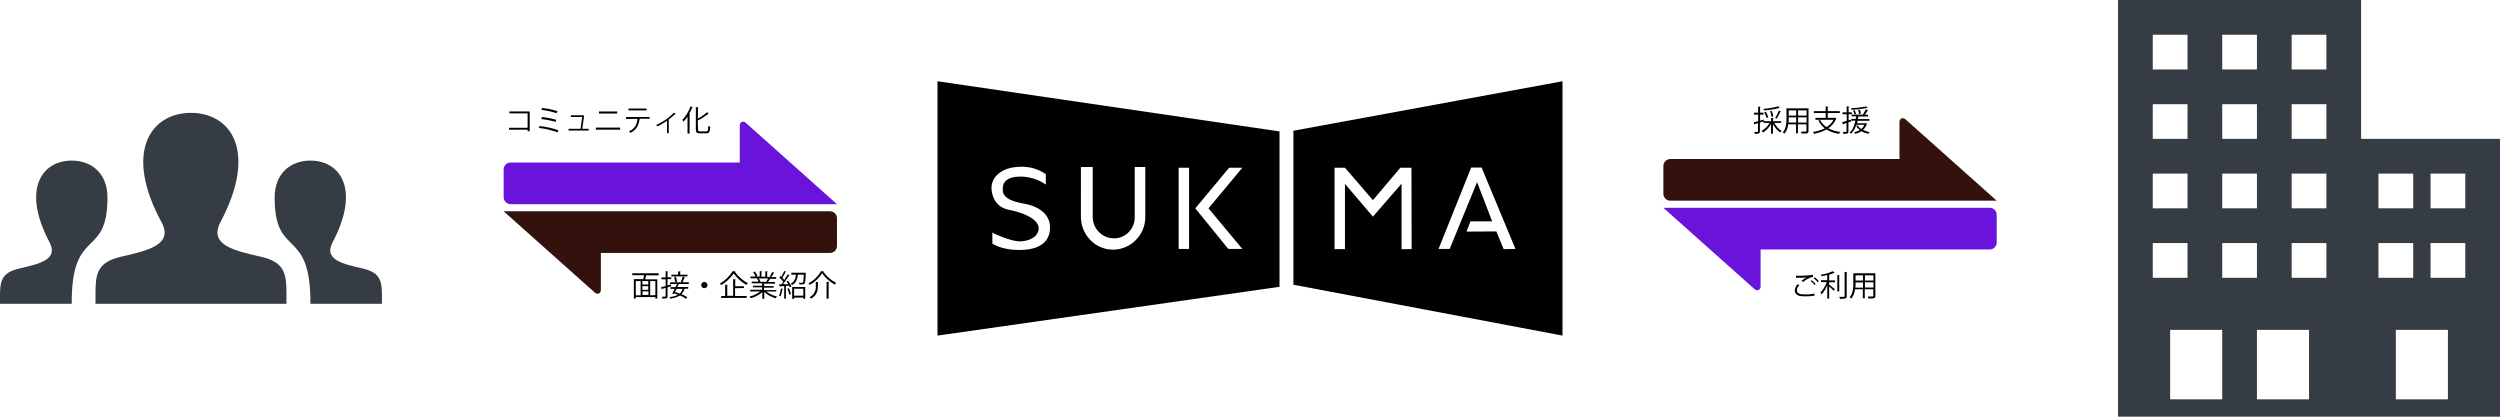 <?xml version="1.0" encoding="utf-8"?>
<!-- Generator: Adobe Illustrator 24.1.2, SVG Export Plug-In . SVG Version: 6.00 Build 0)  -->
<svg version="1.1" id="レイヤー_1" xmlns="http://www.w3.org/2000/svg" xmlns:xlink="http://www.w3.org/1999/xlink" x="0px"
	 y="0px" viewBox="0 0 1440 240" style="enable-background:new 0 0 1440 240;" xml:space="preserve">
<style type="text/css">
	.st0{fill-rule:evenodd;clip-rule:evenodd;fill:#363C44;}
	.st1{fill:#363C44;}
	.st2{fill:#6A14DB;}
	.st3{fill:#33110D;}
</style>
<path d="M540,46.8v146.5l197-28.1V75.7L540,46.8z M604.8,132c-0.6,9.7-9.8,12.1-18,12s-12.8-2.2-15.2-3.7v-6.4
	c1,0.9,10.5,4.9,15.2,5.1s11.3-1.9,11.5-7.4c0-5.7-9.7-9.4-17.8-10.9c-6.3-1.4-9.4-7-9.4-12.6s5.2-11.7,15.9-12
	c5.5-0.4,10.9,1.1,15.4,4.2v6c-4.3-3-9.5-4.6-14.7-4.6c-7.5,0-10,3.2-10.1,6.4c-0.1,2.8-0.4,6.9,11.7,9.1
	C596.4,118.3,605.4,122.3,604.8,132z M659.7,124.8c0.1,5.6-2.4,11-6.7,14.6c-7.4,6.3-18.4,5.8-25.1-1.3c-3.5-3.6-5.4-8.5-5.3-13.5
	V96.2h6.8v28.6c-0.1,5.2,3.1,9.8,7.9,11.7c1.3,0.5,2.7,0.7,4.2,0.8h0.6c6.5-0.3,11.6-5.7,11.5-12.2V96.2h6.1L659.7,124.8z
	 M684.9,143.4h-6V96.6h6V143.4z M715.6,143.4h-8.1l-19-23.4l19.5-23.4h7.6L696.1,120L715.6,143.4z"/>
<path d="M745,75.3v88.7l155,29.3V46.8L745,75.3z M813.1,143.5h-5.8v-37.7l-16.5,19l-16.1-18.9v37.6h-6V96.6h6l16.1,18.7l15.8-18.7
	h6.4L813.1,143.5z M866.1,143.5l-4.2-10.2l-17.2,0.1l2.3-5.9h12.5l-8.7-22.6L835,143.4h-6.4l18.8-46.9h6l19.5,46.9L866.1,143.5z"/>
<path class="st0" d="M1440,240h-220V0h140v80h80V240z M1280,190h-30v40h30V190z M1330,190h-30v40h30V190z M1410,190h-30v40h30V190z
	 M1260,140h-20v20h20V140z M1340,140h-20v20h20V140z M1300,140h-20v20h20V140z M1390,140h-20v20h20V140z M1420,140h-20v20h20V140z
	 M1260,100h-20v20h20V100z M1340,100h-20v20h20V100z M1300,100h-20v20h20V100z M1390,100h-20v20h20V100z M1420,100h-20v20h20V100z
	 M1260,60h-20v20h20V60z M1340,60h-20v20h20V60z M1300,60h-20v20h20V60z M1260,20h-20v20h20V20z M1340,20h-20v20h20V20z M1300,20
	h-20v20h20V20z"/>
<path class="st1" d="M165,175H55v-5.7c0-11.5,0.9-18.2,14.6-21.4c15.4-3.6,30.7-6.8,23.3-20.2C71.2,87.7,86.7,65,110,65
	c22.8,0,38.7,21.8,17.1,62.7c-7.1,13.4,7.6,16.6,23.3,20.2c13.6,3.1,14.6,9.8,14.6,21.4V175z M209.1,154.7
	c-11.8-2.7-22.8-5.1-17.5-15.2c16.2-30.6,4.3-47-12.8-47c-11.6,0-20.6,7.5-20.6,21.3c0,35.8,20.8,16.2,20.6,61.2H220v-4.2
	C220,162.1,219.3,157.1,209.1,154.7L209.1,154.7z M0,175h41.3c-0.2-45,20.6-25.4,20.6-61.2c0-13.8-9-21.3-20.6-21.3
	c-17.1,0-29,16.4-12.8,47c5.3,10.1-5.7,12.4-17.5,15.2C0.7,157.1,0,162.1,0,170.8V175z"/>
<path class="st2" d="M426.1,72.1v21.5h-132c-2.2,0-4,1.8-4,4v16c0,2.2,1.8,4,4,4h188l-52.7-47c-0.8-0.7-2.1-0.7-2.8,0.1
	C426.3,71.2,426.1,71.6,426.1,72.1z"/>
<path class="st3" d="M346.1,167.2v-21.5h132c2.2,0,4-1.8,4-4v-16c0-2.2-1.8-4-4-4h-188l52.7,47c0.8,0.7,2.1,0.7,2.8-0.2
	C345.9,168.1,346.1,167.7,346.1,167.2z"/>
<path class="st3" d="M1094.1,70.1v21.5h-132c-2.2,0-4,1.8-4,4v16c0,2.2,1.8,4,4,4h188l-52.7-47c-0.8-0.7-2.1-0.7-2.8,0.1
	C1094.3,69.2,1094.1,69.6,1094.1,70.1z"/>
<path class="st2" d="M1014.1,165.2v-21.5h132c2.2,0,4-1.8,4-4v-16c0-2.2-1.8-4-4-4h-188l52.7,47c0.8,0.7,2.1,0.7,2.8-0.2
	C1013.9,166.1,1014.1,165.7,1014.1,165.2z"/>
<path d="M305.1,64.1v11.5h-1.2v-0.9h-10.7v-1.1h10.7v-8.3h-10.5v-1.1H305.1z"/>
<path d="M310.8,72.6c3.7,0.4,7.3,1.2,10.8,2.4l-0.5,1.2c-3.4-1.2-7-2.1-10.7-2.5L310.8,72.6z M312.2,67.4c2.8,0.3,5.5,0.8,8.2,1.6
	l-0.4,1.2c-2.7-0.8-5.4-1.3-8.2-1.6L312.2,67.4z M312.2,62.2c3,0.3,6,0.9,8.9,1.8l-0.5,1.2c-2.9-0.9-5.8-1.6-8.8-1.9L312.2,62.2z"/>
<path d="M339.1,74.2v1h-11.6v-1h6.9c0.3-1.7,0.7-5.1,0.9-6.8h-6.5v-1h6.8l0.2-0.1l0.8,0.4c0,0.1-0.1,0.1-0.2,0.2
	c-0.2,1.8-0.8,5.5-1,7.3L339.1,74.2z"/>
<path d="M357.2,73.5v1.2h-14v-1.2H357.2z M355.5,64.2v1.2H345v-1.2H355.5z"/>
<path d="M374.1,68.4h-5.7l0.3,0.1c-0.1,0.1-0.2,0.2-0.3,0.2c-0.5,3.2-1.6,6-5.2,7.8c-0.3-0.3-0.6-0.6-0.9-0.8
	c3.5-1.7,4.5-4.1,4.9-7.2h-6.6v-1.1h13.6V68.4z M372.4,63.6H362v-1.1h10.4V63.6z"/>
<path d="M389.3,65.7c-0.1,0.1-0.2,0.1-0.3,0.1c-0.1,0-0.2,0-0.2,0c-1.2,1.1-2.4,2.2-3.7,3.1c0.2,0.1,0.3,0.1,0.4,0.2
	c-0.1,0.1-0.2,0.2-0.3,0.2v7.4h-1v-7.1c-1.8,1.2-3.6,2.3-5.6,3.2c-0.2-0.3-0.4-0.6-0.6-0.8c3.8-1.7,7.3-4.1,10.2-7.1L389.3,65.7z"/>
<path d="M396,77v-9.8c-0.7,1-1.4,2-2.3,2.9c-0.2-0.4-0.4-0.7-0.6-1.1c2-2.2,3.6-4.8,4.6-7.7l1.4,0.5c-0.1,0.1-0.2,0.2-0.4,0.2
	c-0.5,1.2-1.1,2.5-1.7,3.6l0.5,0.1c0,0.1-0.1,0.2-0.3,0.2v11H396z M402.1,74.5c0,0.9,0.2,1.2,1.2,1.2h3.5c1,0,1.1-0.7,1.2-3.2
	c0.3,0.2,0.7,0.4,1.1,0.5c-0.2,2.8-0.5,3.8-2.3,3.8h-3.7c-1.8,0-2.3-0.5-2.3-2.3V61.7l1.5,0.1c0,0.1-0.1,0.2-0.3,0.2v6.3
	c1.9-1,3.7-2.3,5.3-3.7l0.9,1.1c-0.1,0-0.2,0-0.3,0c-1.9,1.4-3.9,2.7-6,3.7L402.1,74.5z"/>
<path d="M379.4,158.6h-7.2c-0.2,0.6-0.4,1.5-0.6,2.3h7V172h-1.1v-0.9h-11.3v0.9h-1.1v-11.2h5.4c0.2-0.7,0.4-1.5,0.5-2.3h-6.8v-1.1
	h15.2L379.4,158.6z M366.2,161.9v8.2h2.8v-8.2H366.2z M373.4,163.9v-2h-3.4v2H373.4z M373.4,166.9v-2.1h-3.4v2.2L373.4,166.9z
	 M370.1,167.8v2.1h3.4v-2.1H370.1z M377.5,170v-8.1h-3v8.2L377.5,170z"/>
<path d="M386.6,164.9l-2.1,0.6v5.1c0,1.3-0.7,1.4-2.9,1.4c-0.1-0.4-0.2-0.8-0.4-1.1c0.4,0,0.7,0,1,0c1.2,0,1.2,0,1.2-0.4v-4.7
	l-2,0.6c0,0.2-0.1,0.2-0.2,0.3l-0.4-1.3l2.6-0.6v-3.9H381v-1.1h2.4v-3.6l1.4,0.1c0,0.1-0.1,0.2-0.3,0.2v3.2h2.1v1.1h-2.1v3.6
	c0.7-0.2,1.3-0.4,2-0.6L386.6,164.9z M396.7,163.6h-5.4c0,0.1-0.1,0.2-0.4,0.1c-0.2,0.5-0.5,1.1-0.8,1.6h6.3v1h-2.1
	c-0.3,1.2-0.9,2.2-1.8,3.1c1.2,0.5,2.3,1.1,3.4,1.8l-0.7,0.9c-1.1-0.8-2.3-1.4-3.5-1.9c-1.7,1-3.6,1.6-5.6,1.8
	c-0.1-0.3-0.3-0.7-0.5-0.9c1.7-0.1,3.4-0.6,4.9-1.3c-0.7-0.3-1.5-0.5-2.1-0.8l-0.2,0.4l-1-0.3c0.4-0.7,0.9-1.7,1.4-2.7h-2.4v-1h2.9
	c0.3-0.6,0.6-1.2,0.8-1.8h-3.9v-1h10.8L396.7,163.6z M396,158.2v1h-9.3v-1h3.9v-1.9l1.5,0.1c0,0.1-0.1,0.2-0.3,0.2v1.6H396z
	 M389.3,159.4c0.3,0.9,0.6,1.8,0.7,2.8l-1.1,0.3c-0.1-1-0.3-1.9-0.6-2.8L389.3,159.4z M389.7,166.4c-0.3,0.6-0.6,1.2-0.9,1.8
	c0.9,0.2,1.8,0.6,2.7,0.9c0.8-0.7,1.4-1.6,1.7-2.7H389.7z M394.7,159.6c0,0.1-0.1,0.2-0.4,0.2c-0.3,0.9-0.7,1.9-1.1,2.8l-1-0.2
	c0.4-1,0.7-2,1-3L394.7,159.6z"/>
<path d="M407.5,164.2c0,1-0.8,1.8-1.8,1.8s-1.8-0.8-1.8-1.8s0.8-1.8,1.8-1.8C406.7,162.4,407.5,163.2,407.5,164.2
	C407.5,164.1,407.5,164.2,407.5,164.2z"/>
<path d="M423.7,156.3c-0.1,0.1-0.2,0.2-0.4,0.3c2,2.7,4.5,4.9,7.4,6.5c-0.3,0.3-0.5,0.6-0.8,1c-2.9-1.7-5.4-3.9-7.3-6.6
	c-1.9,2.7-4.3,5-7.2,6.7c-0.2-0.3-0.5-0.6-0.7-0.9c3-1.7,5.5-4.2,7.3-7.1L423.7,156.3z M423.4,166v4.5h6.7v1.1h-14.7v-1.1h2.3V164
	l1.5,0.1c0,0.1-0.1,0.2-0.3,0.2v6.1h3.4v-9.6l1.5,0.1c0,0.1-0.1,0.2-0.3,0.2v3.8h5v1L423.4,166z"/>
<path d="M447.2,167.9h-5.9c1.9,1.4,4,2.4,6.3,2.9c-0.3,0.3-0.6,0.6-0.8,1c-2.5-0.7-4.7-1.9-6.6-3.6v3.9h-1.1v-3.8
	c-1.9,1.6-4.2,2.8-6.6,3.5c-0.2-0.4-0.5-0.7-0.8-1c2.3-0.5,4.4-1.5,6.2-2.9h-5.8v-1h6.9v-1.4h-5.3v-0.9h5.3v-1.4H433v-1h3.9
	c-0.2-0.6-0.5-1.2-0.9-1.8l0.7-0.1h-4.4v-1h2.9c-0.4-0.9-0.8-1.8-1.4-2.6l1-0.3c0.6,0.8,1.1,1.7,1.5,2.6l-0.9,0.3h2.2v-3.1l1.4,0.1
	c0,0.2-0.1,0.2-0.4,0.3v2.8h2.2v-3.1l1.5,0.1c0,0.2-0.2,0.2-0.4,0.3v2.8h2.1l-0.6-0.2c0.5-0.8,1-1.7,1.4-2.6l1.3,0.5
	c0,0.1-0.2,0.1-0.4,0.1c-0.4,0.8-0.9,1.5-1.4,2.3h2.8v1h-3.8l0.5,0.1c-0.1,0.1-0.2,0.2-0.4,0.1c-0.3,0.6-0.6,1.1-1,1.6h4v1h-6.3v1.4
	h5.5v0.9h-5.5v1.4h7L447.2,167.9z M441.4,162.2c0.4-0.6,0.7-1.2,1-1.8h-5.3c0.4,0.6,0.7,1.2,0.9,1.8l-0.5,0.1h4.2L441.4,162.2z"/>
<path d="M454.1,163.8c-0.3-0.6-0.7-1.1-1.1-1.7l0.9-0.4c0.8,1.1,1.5,2.2,2,3.4l-0.9,0.4c-0.1-0.3-0.2-0.6-0.4-0.9l-1.9,0.1v7.3h-1
	v-7.2l-2.5,0.1c0,0.1-0.1,0.2-0.2,0.2l-0.3-1.3h1.3c0.4-0.4,0.8-0.9,1.2-1.5c-0.7-0.9-1.4-1.7-2.3-2.5l0.6-0.8
	c0.2,0.1,0.3,0.3,0.5,0.5c0.6-1.1,1.2-2.2,1.7-3.4l1.2,0.5c-0.1,0.1-0.2,0.1-0.4,0.1c-0.6,1.2-1.2,2.3-1.9,3.3
	c0.4,0.4,0.8,0.8,1.1,1.3c0.7-1.1,1.4-2.2,2-3.3l1.2,0.6c-0.1,0.1-0.2,0.2-0.4,0.1c-1.1,1.7-2.2,3.4-3.5,4.9L454.1,163.8z
	 M451,166.4c0,0.1-0.1,0.2-0.3,0.2c-0.2,1.4-0.6,2.8-1.1,4.1c-0.3-0.2-0.6-0.3-0.9-0.4c0.6-1.3,0.9-2.7,1.1-4.1L451,166.4z
	 M454.6,169.7c-0.2-1.2-0.6-2.3-1.1-3.4l0.9-0.3c0.5,1.1,0.9,2.2,1.2,3.3L454.6,169.7z M463.6,157.1h0.5c0,0.1,0,0.2,0,0.4
	c-0.1,3.9-0.3,5.3-0.7,5.8s-0.6,0.5-1.7,0.5h-1.2c-0.1-0.4-0.2-0.7-0.3-1c0.8,0.1,1.5,0.1,1.8,0.1c0.2,0,0.4,0,0.5-0.2
	c0.2-0.3,0.4-1.4,0.5-4.5h-3.4c-0.3,2.4-1,4.7-3.4,6c-0.2-0.3-0.4-0.6-0.7-0.8c2.1-1.1,2.7-3,3-5.2h-2.7v-1.1L463.6,157.1z
	 M456.3,172.1v-6.8h7.5v6.8h-1.1v-0.7h-5.3v0.7L456.3,172.1z M462.7,166.3h-5.3v4h5.3V166.3z"/>
<path d="M466.4,164.1c-0.2-0.3-0.4-0.6-0.7-0.9c3-1.6,5.5-4,7.2-7c0.2,0,0.4,0,1.7,0.1c-0.1,0.1-0.2,0.2-0.4,0.2
	c1.9,2.7,4.4,4.9,7.4,6.4c-0.3,0.3-0.5,0.6-0.8,1c-2.9-1.6-5.4-3.8-7.3-6.5C471.8,160.2,469.3,162.5,466.4,164.1z M469.9,162.4
	c0.9,0.1,1.2,0.1,1.5,0.1c0,0.1-0.1,0.2-0.3,0.2v2.1c0,2.4-0.4,5.2-3.9,7.2c-0.3-0.3-0.6-0.6-0.9-0.8c2.4-1.2,3.8-3.8,3.6-6.4V162.4
	z M476.1,162.3l1.5,0.1c0,0.1-0.1,0.2-0.3,0.2v9.4h-1.2V162.3z"/>
<path d="M1025.9,70.8h-3.9c1,1.9,2.4,3.5,4.2,4.6c-0.3,0.3-0.6,0.6-0.8,0.9c-1.7-1.3-3.2-2.9-4.2-4.8V77h-1.1v-5.6
	c-1.1,2-2.6,3.7-4.6,4.9c-0.2-0.3-0.5-0.6-0.8-0.9c1.9-1.1,3.5-2.6,4.6-4.6h-3.5v-0.9l-2.1,0.7v5.1c0,1.3-0.7,1.4-2.9,1.4
	c-0.1-0.4-0.2-0.8-0.4-1.1c0.4,0,0.7,0,1,0c1.2,0,1.2,0,1.2-0.4v-4.7l-1.9,0.6c0,0.1-0.1,0.2-0.2,0.3l-0.4-1.3
	c0.7-0.2,1.6-0.4,2.6-0.7v-3.8h-2.4v-1.1h2.4v-3.5l1.4,0.1c0,0.1-0.1,0.2-0.3,0.2v3.2h2v1.1h-2v3.5c0.7-0.2,1.4-0.4,2.1-0.6l0.1,0.9
	h4.2v-1.9l1.4,0.1c0,0.1-0.1,0.2-0.3,0.2v1.6h4.6L1025.9,70.8z M1025.2,62.2c0,0-0.1,0-0.3,0c-2.9,0.8-5.8,1.2-8.8,1.4
	c-0.1-0.3-0.2-0.6-0.3-0.9c2.9-0.2,5.7-0.7,8.5-1.5L1025.2,62.2z M1017.2,64.4c0.6,1,1,2.1,1.3,3.2l-1,0.3c-0.3-1.1-0.7-2.2-1.3-3.2
	L1017.2,64.4z M1020.5,63.9c0.5,1,0.8,2.1,0.9,3.2l-1,0.2c-0.1-1.1-0.4-2.2-0.8-3.3L1020.5,63.9z M1025.8,64.2
	c-0.1,0.1-0.2,0.2-0.3,0.2c-0.6,1.4-1.4,2.7-2.2,4l-0.8-0.4c0.8-1.4,1.6-2.8,2.2-4.3L1025.8,64.2z"/>
<path d="M1041.7,62.5v12.9c0,1.6-0.8,1.6-4,1.5c-0.1-0.4-0.2-0.8-0.4-1.1h1.7c1.4,0,1.5,0,1.5-0.5v-3.7h-4.9v5.2h-1.1v-5.2h-4.5
	c-0.2,2-0.9,3.9-2.2,5.4c-0.3-0.3-0.5-0.5-0.9-0.8c1.9-2.1,2.1-5.2,2.1-7.6v-6.2H1041.7z M1030.3,68.7c0,0.6,0,1.2-0.1,1.9h4.4v-3
	h-4.3V68.7z M1034.6,63.6h-4.3v3h4.3V63.6z M1040.6,66.6v-3h-4.9v3H1040.6z M1035.7,70.6h4.9v-3h-4.9V70.6z"/>
<path d="M1057,67.8l0.8,0.5c0,0.1-0.1,0.1-0.2,0.2c-1,2.2-2.5,4.1-4.5,5.4c2.1,1.1,4.5,1.8,6.9,2.1c-0.3,0.3-0.5,0.7-0.7,1.1
	c-2.6-0.3-5-1.2-7.2-2.5c-2.3,1.2-4.7,2-7.2,2.5c-0.2-0.4-0.4-0.8-0.6-1.1c2.4-0.3,4.7-1.1,6.8-2.1c-1.6-1.2-2.8-2.7-3.7-4.5l1-0.4
	h-2.7v-1.1h5.9v-2.8h-6.8V64h6.8v-2.7l1.5,0.1c0,0.1-0.1,0.2-0.3,0.2V64h6.9v1.1h-6.9v2.8h4.2L1057,67.8z M1048.3,69
	c0.9,1.7,2.1,3.2,3.8,4.2c1.7-1,3.1-2.5,4-4.2H1048.3z"/>
<path d="M1066.3,69.9l-1.6,0.6v5.2c0,1.3-0.7,1.4-2.9,1.4c-0.1-0.4-0.2-0.8-0.4-1.1c0.4,0,0.7,0,1,0c1.2,0,1.2,0,1.2-0.4v-4.8
	l-1.9,0.7c0,0.1-0.1,0.2-0.2,0.2l-0.4-1.3l2.6-0.8v-3.8h-2.4v-1.1h2.4v-3.5l1.4,0.1c0,0.1-0.1,0.2-0.3,0.2v3.2h1.9v1.1h-1.9v3.5
	l1.4-0.4L1066.3,69.9z M1074.8,70.9l0.6,0.3c0,0.1-0.1,0.1-0.1,0.2c-0.4,1.3-1.2,2.5-2.2,3.4c1.2,0.6,2.5,1.1,3.8,1.3
	c-0.3,0.3-0.5,0.6-0.7,1c-1.4-0.3-2.8-0.8-4-1.5c-1.1,0.7-2.3,1.2-3.5,1.5c-0.2-0.3-0.4-0.6-0.7-0.9c1.2-0.3,2.3-0.7,3.3-1.3
	c-0.9-0.6-1.6-1.5-2.2-2.4l0.9-0.3c0.5,0.8,1.2,1.6,2.1,2.1c0.8-0.6,1.4-1.5,1.8-2.4h-4.7c-0.5,1.9-1.6,3.7-3,5.1
	c-0.3-0.2-0.5-0.5-0.8-0.7c1.7-1.4,2.7-3.8,3.3-6.8h-2.3v-1h2.5c0.1-0.5,0.2-1,0.2-1.5h-2.5v-1h6.4L1073,66c0.6-0.9,1.2-1.9,1.7-3
	l1.3,0.5c0,0.1-0.2,0.2-0.3,0.2c-0.5,0.8-1,1.7-1.6,2.4h1.9v1h-5.6c-0.1,0.5-0.1,1-0.2,1.5h6.6v1h-6.8c-0.1,0.5-0.2,0.9-0.3,1.4h5
	L1074.8,70.9z M1075.8,62.2c-0.1,0-0.1,0-0.2,0c0,0-0.1,0-0.2,0c-2.9,0.6-5.9,0.9-8.9,1c0-0.3-0.1-0.6-0.3-0.9
	c2.9-0.1,5.8-0.4,8.7-1L1075.8,62.2z M1068.2,63.4c0.4,0.7,0.7,1.4,0.9,2.2l-0.9,0.3c-0.2-0.8-0.5-1.5-0.8-2.3L1068.2,63.4z
	 M1071.3,63.2c0.3,0.7,0.5,1.5,0.5,2.3l-1,0.2c-0.1-0.8-0.2-1.6-0.5-2.3L1071.3,63.2z"/>
<path d="M1045.2,170.3c-1.7,0.3-3.5,0.4-5.2,0.4c-1.1,0-2.2-0.1-3.3-0.2c-2-0.5-2.9-1.8-2.9-3.2c0.1-1.4,0.7-2.7,1.7-3.6l1,0.5
	c-0.9,0.8-1.4,1.8-1.5,3c0,1,0.7,1.9,2.1,2.2c0.9,0.1,1.8,0.2,2.7,0.2c1.8,0,3.5-0.1,5.3-0.5L1045.2,170.3z M1037.6,161.8
	c0.9-0.8,1.9-1.4,3-2l0,0c-1.3,0.2-4.2,0.2-6.1,0.2c0-0.3,0-0.9,0-1.2h0.9c2.9,0.1,5.9-0.1,8.8-0.5l0.1,1.2
	c-0.6,0.1-1.2,0.2-1.8,0.5c-1.4,0.6-2.7,1.4-3.9,2.4L1037.6,161.8z M1045.2,164.2c-0.6-0.9-1.4-1.7-2.3-2.3l0.6-0.5
	c0.9,0.7,1.7,1.4,2.3,2.3L1045.2,164.2z M1047,162.6c-0.6-0.9-1.4-1.6-2.3-2.3l0.6-0.6c0.9,0.7,1.7,1.4,2.3,2.3L1047,162.6z"/>
<path d="M1056.7,157.1c-0.1,0.1-0.2,0.1-0.3,0.1c-0.9,0.4-1.8,0.8-2.8,1v3.3h3.4v1.1h-3.4v1.3c0.8,0.6,2.8,2.3,3.3,2.7l-0.7,0.9
	c-0.5-0.6-1.7-1.7-2.6-2.5v7h-1.1v-7.7c-0.8,1.9-1.9,3.7-3.2,5.3c-0.2-0.4-0.4-0.7-0.7-1.1c1.6-1.7,2.8-3.8,3.6-6h-3.3v-1.1h3.6v-3
	c-1.1,0.2-2.3,0.5-3.3,0.7c-0.1-0.3-0.2-0.6-0.4-0.9c2.4-0.3,4.7-1,6.9-2L1056.7,157.1z M1058.3,158.4l1.4,0.1
	c0,0.1-0.1,0.2-0.3,0.2v9.2h-1.1V158.4z M1062.5,156.6l1.5,0.1c0,0.1-0.1,0.2-0.3,0.2v13.6c0,0.8-0.2,1.2-0.8,1.4
	c-1,0.2-2,0.3-3.1,0.2c-0.1-0.4-0.2-0.8-0.4-1.1c0.6,0,1.2,0,1.7,0c1.3,0,1.4,0,1.4-0.4L1062.5,156.6z"/>
<path d="M1080.2,157.5v12.9c0,1.6-0.8,1.6-4,1.5c-0.1-0.4-0.2-0.8-0.4-1.1h1.7c1.4,0,1.5,0,1.5-0.5v-3.7h-4.9v5.2h-1.1v-5.2h-4.5
	c-0.2,2-0.9,3.9-2.2,5.4c-0.3-0.3-0.5-0.6-0.9-0.8c1.9-2.1,2.1-5.2,2.1-7.6v-6.2H1080.2z M1068.8,163.8c0,0.6,0,1.2-0.1,1.9h4.4v-3
	h-4.3V163.8z M1073.1,158.6h-4.3v3h4.3V158.6z M1079.1,161.6v-3h-4.9v3H1079.1z M1074.2,165.6h4.9v-3h-4.9V165.6z"/>
</svg>
